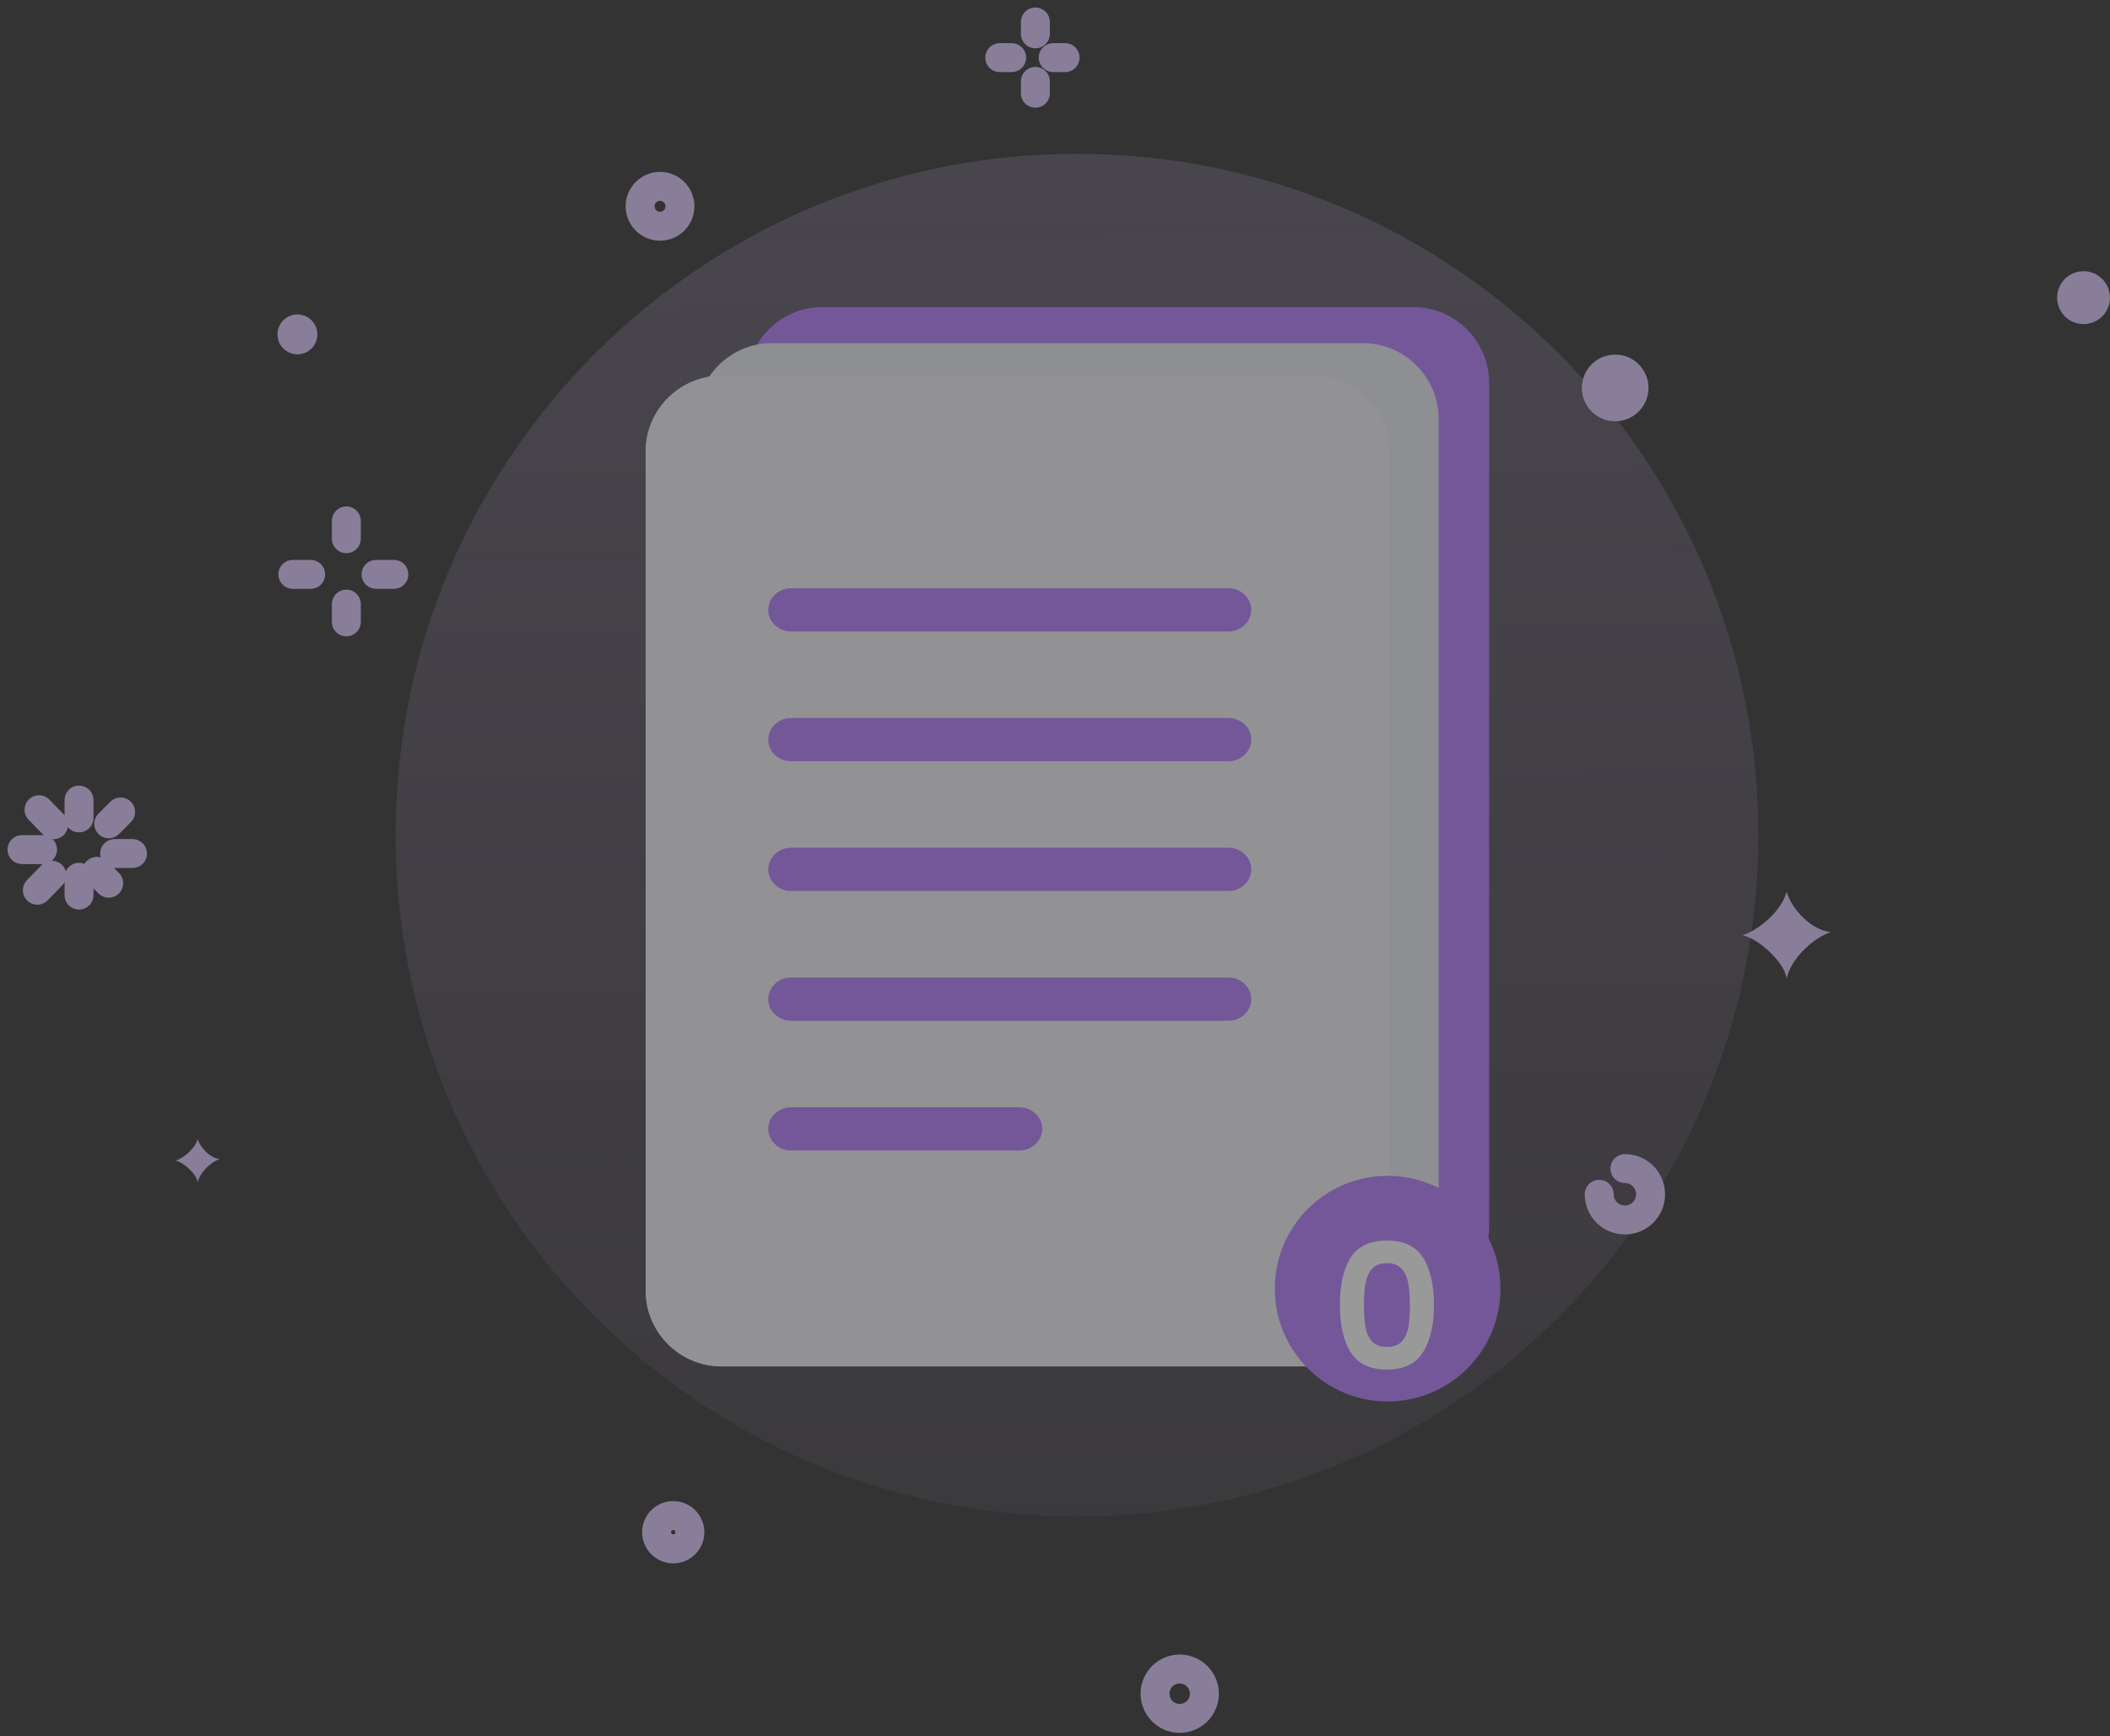 <svg width="192" height="158" viewBox="0 0 192 158" fill="none" xmlns="http://www.w3.org/2000/svg">
<rect x="0" y="0" width="192" height="158" fill="#333333" stroke="none"/>
<g opacity="0.5">
<path d="M98 138C132.242 138 160 110.242 160 76C160 41.758 132.242 14 98 14C63.758 14 36 41.758 36 76C36 110.242 63.758 138 98 138Z" fill="url(#paint0_linear_2861_36334)"/>
<path d="M7.191 72.808V74.429" stroke="#E0C9FF" stroke-width="2.631" stroke-linecap="round"/>
<path d="M3.551 73.685L4.876 75.049" stroke="#E0C9FF" stroke-width="2.631" stroke-linecap="round"/>
<path d="M2 77.315H3.874" stroke="#E0C9FF" stroke-width="2.631" stroke-linecap="round"/>
<path d="M3.398 81.011L4.723 79.647" stroke="#E0C9FF" stroke-width="2.631" stroke-linecap="round"/>
<path d="M7.191 81.456V79.834" stroke="#E0C9FF" stroke-width="2.631" stroke-linecap="round"/>
<path d="M9.894 80.374L8.812 79.293" stroke="#E0C9FF" stroke-width="2.631" stroke-linecap="round"/>
<path d="M12.055 77.672H10.434" stroke="#E0C9FF" stroke-width="2.631" stroke-linecap="round"/>
<path d="M10.976 73.888L9.895 74.969" stroke="#E0C9FF" stroke-width="2.631" stroke-linecap="round"/>
<path d="M94.215 2V3.081" stroke="#E0C9FF" stroke-width="2.631" stroke-linecap="round"/>
<path d="M90.973 5.243H92.054" stroke="#E0C9FF" stroke-width="2.631" stroke-linecap="round"/>
<path d="M94.215 8.486V7.405" stroke="#E0C9FF" stroke-width="2.631" stroke-linecap="round"/>
<path d="M96.917 5.243H95.836" stroke="#E0C9FF" stroke-width="2.631" stroke-linecap="round"/>
<path d="M31.516 47.403V49.025" stroke="#E0C9FF" stroke-width="2.631" stroke-linecap="round"/>
<path d="M26.648 52.268H28.27" stroke="#E0C9FF" stroke-width="2.631" stroke-linecap="round"/>
<path d="M31.516 56.592V54.971" stroke="#E0C9FF" stroke-width="2.631" stroke-linecap="round"/>
<path d="M35.84 52.268H34.219" stroke="#E0C9FF" stroke-width="2.631" stroke-linecap="round"/>
<path d="M147.859 106.341C149.151 106.341 150.198 107.389 150.198 108.681C150.198 109.973 149.151 111.021 147.859 111.021C146.567 111.021 145.52 109.973 145.52 108.681" stroke="#E0C9FF" stroke-width="2.631" stroke-linecap="round"/>
<path fill-rule="evenodd" clip-rule="evenodd" d="M158.566 85.111C159.955 84.678 162.085 82.979 162.577 81.151C163.024 82.767 164.898 84.678 166.588 84.822C164.685 85.496 162.866 87.498 162.577 89.07C162.381 87.468 159.865 85.345 158.566 85.111Z" fill="#E0C9FF"/>
<path fill-rule="evenodd" clip-rule="evenodd" d="M15.984 105.619C16.679 105.403 17.743 104.554 17.99 103.64C18.213 104.447 19.15 105.403 19.995 105.475C19.044 105.812 18.134 106.813 17.99 107.599C17.891 106.798 16.633 105.736 15.984 105.619Z" fill="#E0C9FF"/>
<path fill-rule="evenodd" clip-rule="evenodd" d="M28.878 30.43C28.878 31.432 28.066 32.244 27.064 32.244C26.062 32.244 25.25 31.432 25.25 30.43C25.25 29.428 26.062 28.615 27.064 28.615C28.066 28.615 28.878 29.428 28.878 30.43Z" fill="#E0C9FF"/>
<path fill-rule="evenodd" clip-rule="evenodd" d="M150.005 35.302C150.005 36.977 148.648 38.335 146.974 38.335C145.299 38.335 143.941 36.977 143.941 35.302C143.941 33.627 145.299 32.27 146.974 32.27C148.648 32.27 150.005 33.627 150.005 35.302Z" fill="#E0C9FF"/>
<path fill-rule="evenodd" clip-rule="evenodd" d="M191.997 27.085C191.997 28.414 190.92 29.491 189.592 29.491C188.264 29.491 187.188 28.414 187.188 27.085C187.188 25.756 188.264 24.68 189.592 24.68C190.92 24.68 191.997 25.756 191.997 27.085Z" fill="#E0C9FF"/>
<path fill-rule="evenodd" clip-rule="evenodd" d="M62.778 139.434C62.778 140.272 62.099 140.951 61.262 140.951C60.425 140.951 59.746 140.272 59.746 139.434C59.746 138.597 60.425 137.918 61.262 137.918C62.099 137.918 62.778 138.597 62.778 139.434Z" stroke="#E0C9FF" stroke-width="2.631" stroke-linecap="round"/>
<path fill-rule="evenodd" clip-rule="evenodd" d="M61.874 18.773C61.874 19.776 61.062 20.588 60.06 20.588C59.058 20.588 58.246 19.776 58.246 18.773C58.246 17.771 59.058 16.959 60.06 16.959C61.062 16.959 61.874 17.771 61.874 18.773Z" stroke="#E0C9FF" stroke-width="2.631" stroke-linecap="round"/>
<path fill-rule="evenodd" clip-rule="evenodd" d="M108.146 156.228C106.987 156.669 105.69 156.086 105.249 154.927C104.808 153.768 105.39 152.47 106.549 152.029C107.708 151.588 109.005 152.17 109.446 153.33C109.888 154.489 109.305 155.787 108.146 156.228Z" stroke="#E0C9FF" stroke-width="2.631" stroke-linecap="round"/>
<path fill-rule="evenodd" clip-rule="evenodd" d="M128.619 118.474H74.823C71.037 118.474 67.938 115.366 67.938 111.567V34.851C67.938 31.052 71.037 27.945 74.823 27.945H128.619C132.407 27.945 135.506 31.052 135.506 34.851V111.567C135.506 115.366 132.407 118.474 128.619 118.474Z" fill="#B57CFF"/>
<path fill-rule="evenodd" clip-rule="evenodd" d="M124.029 121.754H70.233C66.447 121.754 63.348 118.646 63.348 114.847V38.132C63.348 34.333 66.447 31.226 70.233 31.226H124.029C127.817 31.226 130.916 34.333 130.916 38.132V114.847C130.916 118.646 127.817 121.754 124.029 121.754Z" fill="#E8EBF2"/>
<path fill-rule="evenodd" clip-rule="evenodd" d="M119.561 124.343H65.654C61.86 124.343 58.754 121.248 58.754 117.464V41.067C58.754 37.284 61.86 34.19 65.654 34.19H119.561C123.356 34.19 126.462 37.284 126.462 41.067V117.464C126.462 121.248 123.356 124.343 119.561 124.343Z" fill="#D8DBEA"/>
<path fill-rule="evenodd" clip-rule="evenodd" d="M119.561 124.343H65.654C61.86 124.343 58.754 121.248 58.754 117.464V41.067C58.754 37.284 61.86 34.19 65.654 34.19H119.561C123.356 34.19 126.462 37.284 126.462 41.067V117.464C126.462 121.248 123.356 124.343 119.561 124.343Z" fill="#F1F2F7"/>
<path fill-rule="evenodd" clip-rule="evenodd" d="M111.791 57.465H71.974C70.837 57.465 69.906 56.58 69.906 55.498C69.906 54.415 70.837 53.529 71.974 53.529H111.791C112.928 53.529 113.859 54.415 113.859 55.498C113.859 56.58 112.928 57.465 111.791 57.465Z" fill="#B57CFF"/>
<path fill-rule="evenodd" clip-rule="evenodd" d="M111.791 69.274H71.974C70.837 69.274 69.906 68.388 69.906 67.307C69.906 66.223 70.837 65.338 71.974 65.338H111.791C112.928 65.338 113.859 66.223 113.859 67.307C113.859 68.388 112.928 69.274 111.791 69.274Z" fill="#B57CFF"/>
<path fill-rule="evenodd" clip-rule="evenodd" d="M111.791 81.082H71.974C70.837 81.082 69.906 80.196 69.906 79.114C69.906 78.032 70.837 77.145 71.974 77.145H111.791C112.928 77.145 113.859 78.032 113.859 79.114C113.859 80.196 112.928 81.082 111.791 81.082Z" fill="#B57CFF"/>
<path fill-rule="evenodd" clip-rule="evenodd" d="M111.791 92.89H71.974C70.837 92.89 69.906 92.005 69.906 90.923C69.906 89.84 70.837 88.954 71.974 88.954H111.791C112.928 88.954 113.859 89.84 113.859 90.923C113.859 92.005 112.928 92.89 111.791 92.89Z" fill="#B57CFF"/>
<path fill-rule="evenodd" clip-rule="evenodd" d="M92.758 104.698H71.983C70.841 104.698 69.906 103.812 69.906 102.73C69.906 101.647 70.841 100.762 71.983 100.762H92.758C93.9 100.762 94.835 101.647 94.835 102.73C94.835 103.812 93.9 104.698 92.758 104.698Z" fill="#B57CFF"/>
<g clip-path="url(#clip0_2861_36334)">
<circle cx="126.267" cy="117.267" r="10.267" fill="#B57CFF"/>
<path d="M121.924 118.736C121.924 116.908 122.251 115.476 122.906 114.441C123.572 113.405 124.671 112.888 126.203 112.888C127.735 112.888 128.829 113.405 129.484 114.441C130.15 115.476 130.483 116.908 130.483 118.736C130.483 120.575 130.15 122.017 129.484 123.063C128.829 124.109 127.735 124.632 126.203 124.632C124.671 124.632 123.572 124.109 122.906 123.063C122.251 122.017 121.924 120.575 121.924 118.736ZM128.295 118.736C128.295 117.954 128.243 117.299 128.137 116.771C128.042 116.232 127.841 115.793 127.535 115.455C127.239 115.117 126.795 114.948 126.203 114.948C125.611 114.948 125.162 115.117 124.856 115.455C124.56 115.793 124.359 116.232 124.254 116.771C124.159 117.299 124.111 117.954 124.111 118.736C124.111 119.539 124.159 120.215 124.254 120.765C124.349 121.304 124.55 121.742 124.856 122.081C125.162 122.408 125.611 122.572 126.203 122.572C126.795 122.572 127.244 122.408 127.55 122.081C127.857 121.742 128.058 121.304 128.153 120.765C128.248 120.215 128.295 119.539 128.295 118.736Z" fill="white"/>
</g>
</g>
<defs>
<linearGradient id="paint0_linear_2861_36334" x1="97.522" y1="-6.189" x2="98.792" y2="211.546" gradientUnits="userSpaceOnUse">
<stop stop-color="#D9BFFB" stop-opacity="0.29"/>
<stop offset="1" stop-color="#D5B8FA" stop-opacity="0"/>
</linearGradient>
<clipPath id="clip0_2861_36334">
<rect width="21" height="21" fill="white" transform="translate(116 107)"/>
</clipPath>
</defs>
</svg>
